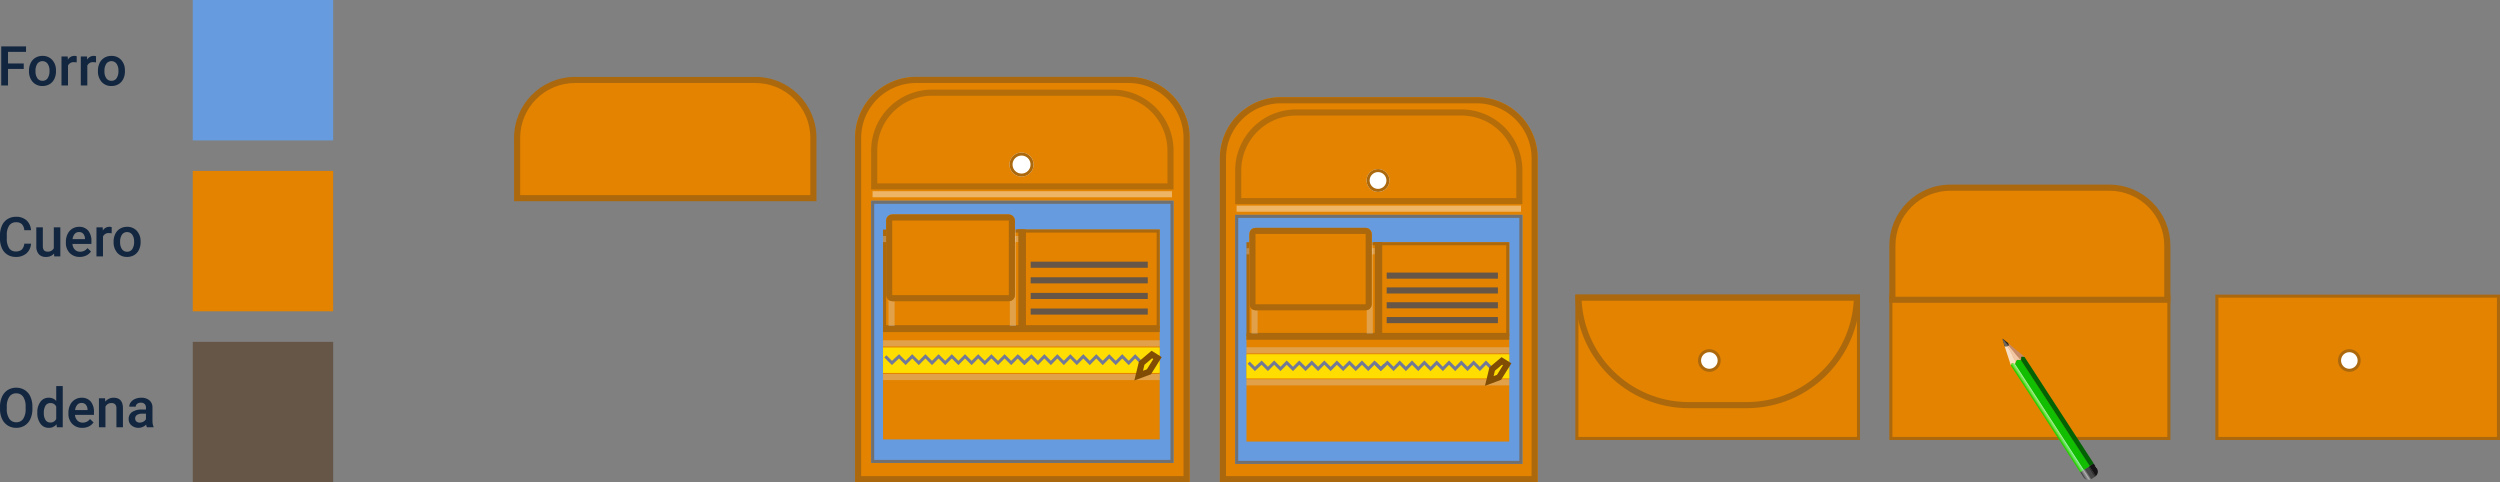 <svg xmlns="http://www.w3.org/2000/svg" xmlns:xlink="http://www.w3.org/1999/xlink" width="819.104" height="158" viewBox="0 0 819.104 158">
  <rect x="0" y="0" width="819.104" height="158" fill="#808080" stroke="none"/>
  <defs>
    <clipPath id="clip-path">
      <rect id="Rectángulo_402375" data-name="Rectángulo 402375" width="54.37" height="5.368" fill="none"/>
    </clipPath>
  </defs>
  <g id="Grupo_1107084" data-name="Grupo 1107084" transform="translate(-390.896 -17910.234)">
    <path id="Trazado_895511" data-name="Trazado 895511" d="M8.675,11.577H3.524V17H1.3V4.2h8.13V6H3.524V9.8h5.15Zm1.723.58a5.607,5.607,0,0,1,.554-2.518,4.044,4.044,0,0,1,1.556-1.723,4.383,4.383,0,0,1,2.3-.6,4.154,4.154,0,0,1,3.125,1.239,4.874,4.874,0,0,1,1.3,3.287l.009.5a5.658,5.658,0,0,1-.541,2.514,4,4,0,0,1-1.547,1.714,4.415,4.415,0,0,1-2.325.606,4.125,4.125,0,0,1-3.221-1.34A5.133,5.133,0,0,1,10.4,12.263Zm2.136.185a3.832,3.832,0,0,0,.606,2.3,1.971,1.971,0,0,0,1.688.831,1.95,1.95,0,0,0,1.683-.844,4.232,4.232,0,0,0,.6-2.47,3.782,3.782,0,0,0-.62-2.285,2.089,2.089,0,0,0-3.344-.013A4.152,4.152,0,0,0,12.533,12.342Zm13.491-2.9a5.285,5.285,0,0,0-.87-.07A1.959,1.959,0,0,0,23.177,10.5V17H21.041V7.49H23.08l.053,1.063a2.406,2.406,0,0,1,2.145-1.239,2,2,0,0,1,.756.123Zm6.328,0a5.285,5.285,0,0,0-.87-.07A1.959,1.959,0,0,0,29.5,10.5V17H27.369V7.49h2.039l.053,1.063a2.406,2.406,0,0,1,2.145-1.239,2,2,0,0,1,.756.123Zm.633,2.716a5.607,5.607,0,0,1,.554-2.518,4.044,4.044,0,0,1,1.556-1.723,4.383,4.383,0,0,1,2.3-.6,4.154,4.154,0,0,1,3.125,1.239,4.874,4.874,0,0,1,1.3,3.287l.009.5a5.658,5.658,0,0,1-.541,2.514,4,4,0,0,1-1.547,1.714,4.415,4.415,0,0,1-2.325.606,4.125,4.125,0,0,1-3.221-1.34,5.133,5.133,0,0,1-1.208-3.573Zm2.136.185a3.832,3.832,0,0,0,.606,2.3,1.971,1.971,0,0,0,1.688.831,1.95,1.95,0,0,0,1.683-.844,4.232,4.232,0,0,0,.6-2.47,3.782,3.782,0,0,0-.62-2.285,2.089,2.089,0,0,0-3.344-.013A4.152,4.152,0,0,0,35.121,12.342Z" transform="translate(390 17921.234)" fill="#12263f"/>
    <path id="Trazado_895512" data-name="Trazado 895512" d="M11.065,12.834a4.621,4.621,0,0,1-1.512,3.195,5.154,5.154,0,0,1-3.507,1.147,4.99,4.99,0,0,1-2.694-.725,4.759,4.759,0,0,1-1.8-2.061,7.438,7.438,0,0,1-.659-3.1v-1.2A7.491,7.491,0,0,1,1.538,6.9,4.835,4.835,0,0,1,3.379,4.774a5.136,5.136,0,0,1,2.773-.747,4.946,4.946,0,0,1,3.41,1.147,4.793,4.793,0,0,1,1.5,3.248H8.851a3.161,3.161,0,0,0-.8-1.991A2.658,2.658,0,0,0,6.152,5.82,2.6,2.6,0,0,0,3.924,6.88a5.3,5.3,0,0,0-.8,3.11v1.135a5.62,5.62,0,0,0,.743,3.167,2.464,2.464,0,0,0,2.175,1.091,2.875,2.875,0,0,0,1.969-.589,3.071,3.071,0,0,0,.835-1.96Zm7.541,3.234a3.312,3.312,0,0,1-2.672,1.107,2.952,2.952,0,0,1-2.342-.905,3.851,3.851,0,0,1-.8-2.619V7.49h2.136v6.135q0,1.811,1.5,1.811a2.111,2.111,0,0,0,2.1-1.116V7.49h2.136V17H18.659Zm8.429,1.107A4.419,4.419,0,0,1,23.744,15.9a4.639,4.639,0,0,1-1.261-3.406v-.264a5.706,5.706,0,0,1,.549-2.544,4.181,4.181,0,0,1,1.542-1.745,4.078,4.078,0,0,1,2.215-.624,3.733,3.733,0,0,1,3,1.239,5.24,5.24,0,0,1,1.059,3.507v.861H24.636a2.856,2.856,0,0,0,.787,1.863,2.362,2.362,0,0,0,1.736.686,2.892,2.892,0,0,0,2.391-1.187l1.151,1.1a3.845,3.845,0,0,1-1.525,1.323A4.774,4.774,0,0,1,27.035,17.176ZM26.78,9.028a1.8,1.8,0,0,0-1.419.615,3.189,3.189,0,0,0-.69,1.714H28.74V11.2a2.6,2.6,0,0,0-.571-1.622A1.785,1.785,0,0,0,26.78,9.028Zm10.705.413a5.285,5.285,0,0,0-.87-.07A1.959,1.959,0,0,0,34.638,10.5V17H32.5V7.49h2.039l.053,1.063a2.406,2.406,0,0,1,2.145-1.239,2,2,0,0,1,.756.123Zm.633,2.716a5.607,5.607,0,0,1,.554-2.518,4.044,4.044,0,0,1,1.556-1.723,4.383,4.383,0,0,1,2.3-.6,4.154,4.154,0,0,1,3.125,1.239,4.874,4.874,0,0,1,1.3,3.287l.009.5a5.658,5.658,0,0,1-.541,2.514,4,4,0,0,1-1.547,1.714,4.415,4.415,0,0,1-2.325.606,4.125,4.125,0,0,1-3.221-1.34,5.133,5.133,0,0,1-1.208-3.573Zm2.136.185a3.832,3.832,0,0,0,.606,2.3,1.971,1.971,0,0,0,1.688.831,1.95,1.95,0,0,0,1.683-.844,4.232,4.232,0,0,0,.6-2.47,3.782,3.782,0,0,0-.62-2.285,2.089,2.089,0,0,0-3.344-.013A4.152,4.152,0,0,0,40.254,12.342Z" transform="translate(390 17977.234)" fill="#12263f"/>
    <path id="Trazado_895513" data-name="Trazado 895513" d="M11.514,10.936a7.851,7.851,0,0,1-.65,3.3A4.918,4.918,0,0,1,9,16.416a5.113,5.113,0,0,1-2.782.76,5.125,5.125,0,0,1-2.773-.76,4.993,4.993,0,0,1-1.881-2.167A7.606,7.606,0,0,1,.9,11.006v-.721a7.784,7.784,0,0,1,.664-3.3A4.987,4.987,0,0,1,3.432,4.788a5.1,5.1,0,0,1,2.773-.76,5.142,5.142,0,0,1,2.773.751,4.924,4.924,0,0,1,1.868,2.162,7.767,7.767,0,0,1,.668,3.283ZM9.29,10.268a5.594,5.594,0,0,0-.8-3.261A2.631,2.631,0,0,0,6.205,5.873,2.623,2.623,0,0,0,3.951,7,5.486,5.486,0,0,0,3.12,10.2v.738A5.552,5.552,0,0,0,3.942,14.2a2.646,2.646,0,0,0,2.281,1.151,2.615,2.615,0,0,0,2.272-1.125,5.671,5.671,0,0,0,.8-3.287Zm3.832,1.907a5.654,5.654,0,0,1,1.02-3.529,3.267,3.267,0,0,1,2.733-1.332,3.1,3.1,0,0,1,2.443,1.055V3.5h2.136V17H19.521l-.105-.984a3.148,3.148,0,0,1-2.558,1.16,3.248,3.248,0,0,1-2.7-1.345A5.861,5.861,0,0,1,13.122,12.175Zm2.136.185a3.958,3.958,0,0,0,.558,2.263,1.811,1.811,0,0,0,1.586.813,2.017,2.017,0,0,0,1.916-1.169V10.206a1.986,1.986,0,0,0-1.9-1.143,1.824,1.824,0,0,0-1.6.822A4.408,4.408,0,0,0,15.258,12.359ZM27.87,17.176A4.419,4.419,0,0,1,24.579,15.9a4.639,4.639,0,0,1-1.261-3.406v-.264a5.706,5.706,0,0,1,.549-2.544,4.181,4.181,0,0,1,1.542-1.745,4.078,4.078,0,0,1,2.215-.624,3.733,3.733,0,0,1,3,1.239,5.24,5.24,0,0,1,1.059,3.507v.861H25.471a2.856,2.856,0,0,0,.787,1.863,2.362,2.362,0,0,0,1.736.686,2.892,2.892,0,0,0,2.391-1.187l1.151,1.1a3.845,3.845,0,0,1-1.525,1.323A4.774,4.774,0,0,1,27.87,17.176Zm-.255-8.147a1.8,1.8,0,0,0-1.419.615,3.189,3.189,0,0,0-.69,1.714h4.069V11.2A2.6,2.6,0,0,0,29,9.578,1.785,1.785,0,0,0,27.615,9.028ZM35.323,7.49l.062,1.1a3.419,3.419,0,0,1,2.769-1.274q2.971,0,3.023,3.4V17H39.041V10.839A1.958,1.958,0,0,0,38.65,9.5a1.645,1.645,0,0,0-1.279-.435,2.058,2.058,0,0,0-1.925,1.169V17H33.311V7.49ZM49.034,17a3.3,3.3,0,0,1-.246-.888,3.593,3.593,0,0,1-4.834.246,2.615,2.615,0,0,1-.905-2.021A2.7,2.7,0,0,1,44.178,12a5.473,5.473,0,0,1,3.23-.813h1.31v-.624A1.666,1.666,0,0,0,48.3,9.384a1.638,1.638,0,0,0-1.257-.444,1.881,1.881,0,0,0-1.2.365,1.129,1.129,0,0,0-.466.927H43.251a2.37,2.37,0,0,1,.519-1.463A3.455,3.455,0,0,1,45.18,7.7a4.955,4.955,0,0,1,1.991-.387,3.99,3.99,0,0,1,2.663.839,2.993,2.993,0,0,1,1.02,2.36V14.8a4.861,4.861,0,0,0,.36,2.048V17Zm-2.347-1.538a2.429,2.429,0,0,0,1.191-.308,2.055,2.055,0,0,0,.839-.826V12.535H47.566a3.148,3.148,0,0,0-1.784.413,1.338,1.338,0,0,0-.6,1.169,1.248,1.248,0,0,0,.409.98A1.583,1.583,0,0,0,46.688,15.462Z" transform="translate(390 18033.234)" fill="#12263f"/>
    <g id="Trazado_895514" data-name="Trazado 895514" transform="translate(907.051 18006.766)" fill="#e38300">
      <path d="M 92.763 47.124 L 0.5 47.124 L 0.5 0.5 L 92.763 0.5 L 92.763 47.124 Z" stroke="none"/>
      <path d="M 1 1 L 1 46.624 L 92.263 46.624 L 92.263 1 L 1 1 M 0 3.814697265625e-06 L 93.263 3.814697265625e-06 L 93.263 47.624 L 0 47.624 L 0 3.814697265625e-06 Z" stroke="none" fill="#ac680c"/>
    </g>
    <g id="Trazado_895515" data-name="Trazado 895515" transform="translate(1009.923 18006.766)" fill="#e38300">
      <path d="M 91.577 47.124 L 0.5 47.124 L 0.5 0.5 L 91.577 0.5 L 91.577 47.124 Z" stroke="none"/>
      <path d="M 1 1 L 1 46.624 L 91.077 46.624 L 91.077 1 L 1 1 M -7.62939453125e-06 3.814697265625e-06 L 92.077 3.814697265625e-06 L 92.077 47.624 L -7.62939453125e-06 47.624 L -7.62939453125e-06 3.814697265625e-06 Z" stroke="none" fill="#ac680c"/>
    </g>
    <g id="Trazado_895516" data-name="Trazado 895516" transform="translate(1116.737 18006.766)" fill="#e38300">
      <path d="M 92.763 47.124 L 0.5 47.124 L 0.5 0.5 L 92.763 0.5 L 92.763 47.124 Z" stroke="none"/>
      <path d="M 1 1 L 1 46.624 L 92.263 46.624 L 92.263 1 L 1 1 M 0 3.814697265625e-06 L 93.263 3.814697265625e-06 L 93.263 47.624 L 0 47.624 L 0 3.814697265625e-06 Z" stroke="none" fill="#ac680c"/>
    </g>
    <path id="Trazado_895517" data-name="Trazado 895517" d="M0,0H46V46H0Z" transform="translate(454.051 17910.234)" fill="#669bdf"/>
    <path id="Trazado_895518" data-name="Trazado 895518" d="M0,0H46V46H0Z" transform="translate(454.051 17966.234)" fill="#e38300"/>
    <path id="Trazado_895519" data-name="Trazado 895519" d="M0,0H46V46H0Z" transform="translate(454.051 18022.234)" fill="#655647"/>
    <g id="Trazado_895520" data-name="Trazado 895520" transform="translate(907.051 18006.766)" fill="#e38300">
      <path d="M 56.057 36.206 L 37.206 36.206 C 32.318 36.206 27.576 35.249 23.113 33.361 C 18.802 31.538 14.93 28.927 11.604 25.601 C 8.279 22.276 5.668 18.404 3.845 14.093 C 2.086 9.935 1.135 5.535 1.013 1 L 92.249 1 C 92.128 5.535 91.177 9.935 89.418 14.093 C 87.594 18.404 84.984 22.276 81.658 25.601 C 78.333 28.927 74.461 31.538 70.15 33.361 C 65.687 35.249 60.945 36.206 56.057 36.206 Z" stroke="none"/>
      <path d="M 2.055 2 C 2.28 6.047 3.189 9.975 4.766 13.703 C 6.539 17.895 9.078 21.66 12.312 24.894 C 15.545 28.128 19.311 30.667 23.503 32.44 C 27.842 34.275 32.452 35.206 37.206 35.206 L 56.057 35.206 C 60.811 35.206 65.421 34.275 69.76 32.44 C 73.952 30.667 77.717 28.128 80.951 24.894 C 84.185 21.66 86.724 17.895 88.497 13.703 C 90.074 9.975 90.983 6.047 91.207 2 L 2.055 2 M 7.62939453125e-06 -3.814697265625e-06 L 93.263 -3.814697265625e-06 C 93.263 20.548 76.605 37.206 56.057 37.206 L 37.206 37.206 C 16.658 37.206 7.62939453125e-06 20.548 7.62939453125e-06 -3.814697265625e-06 Z" stroke="none" fill="#ac680c"/>
    </g>
    <g id="Trazado_895521" data-name="Trazado 895521" transform="translate(947.233 18024.625)" fill="#fff">
      <path d="M 3.721 6.941 C 1.945 6.941 0.5 5.496 0.5 3.721 C 0.5 1.945 1.945 0.5 3.721 0.5 C 5.496 0.5 6.941 1.945 6.941 3.721 C 6.941 5.496 5.496 6.941 3.721 6.941 Z" stroke="none"/>
      <path d="M 3.721 1 C 2.22 1 1 2.22 1 3.721 C 1 5.221 2.22 6.441 3.721 6.441 C 5.221 6.441 6.441 5.221 6.441 3.721 C 6.441 2.22 5.221 1 3.721 1 M 3.721 -1.430511474609375e-06 C 5.775 -1.430511474609375e-06 7.441 1.666 7.441 3.721 C 7.441 5.775 5.775 7.441 3.721 7.441 C 1.666 7.441 -1.430511474609375e-06 5.775 -1.430511474609375e-06 3.721 C -1.430511474609375e-06 1.666 1.666 -1.430511474609375e-06 3.721 -1.430511474609375e-06 Z" stroke="none" fill="#ac680c"/>
    </g>
    <g id="Trazado_895522" data-name="Trazado 895522" transform="translate(1156.92 18024.625)" fill="#fff">
      <path d="M 3.721 6.941 C 1.945 6.941 0.5 5.496 0.5 3.721 C 0.5 1.945 1.945 0.5 3.721 0.5 C 5.496 0.5 6.941 1.945 6.941 3.721 C 6.941 5.496 5.496 6.941 3.721 6.941 Z" stroke="none"/>
      <path d="M 3.721 1 C 2.22 1 1 2.22 1 3.721 C 1 5.221 2.22 6.441 3.721 6.441 C 5.221 6.441 6.441 5.221 6.441 3.721 C 6.441 2.22 5.221 1 3.721 1 M 3.721 -1.430511474609375e-06 C 5.775 -1.430511474609375e-06 7.441 1.666 7.441 3.721 C 7.441 5.775 5.775 7.441 3.721 7.441 C 1.666 7.441 -1.430511474609375e-06 5.775 -1.430511474609375e-06 3.721 C -1.430511474609375e-06 1.666 1.666 -1.430511474609375e-06 3.721 -1.430511474609375e-06 Z" stroke="none" fill="#ac680c"/>
    </g>
    <g id="Grupo_1106822" data-name="Grupo 1106822" transform="translate(671.051 17935.43)">
      <g id="Grupo_1106819" data-name="Grupo 1106819" transform="translate(0)">
        <g id="Rectángulo_402364" data-name="Rectángulo 402364" fill="#e38300" stroke="#ac680c" stroke-width="2">
          <path d="M20,0H89.617a20,20,0,0,1,20,20V132.8a0,0,0,0,1,0,0H0a0,0,0,0,1,0,0V20A20,20,0,0,1,20,0Z" stroke="none"/>
          <path d="M20,1H89.617a19,19,0,0,1,19,19V131.8a0,0,0,0,1,0,0H1a0,0,0,0,1,0,0V20A19,19,0,0,1,20,1Z" fill="none"/>
        </g>
        <g id="Rectángulo_402362" data-name="Rectángulo 402362" transform="translate(5.27 40.579)" fill="#669bdf" stroke="#707070" stroke-width="1">
          <rect width="99.077" height="85.901" stroke="none"/>
          <rect x="0.5" y="0.5" width="98.077" height="84.901" fill="none"/>
        </g>
        <g id="Grupo_1106818" data-name="Grupo 1106818" transform="translate(9.167 50.004)">
          <g id="Grupo_1106789" data-name="Grupo 1106789" transform="translate(0 0.011)">
            <g id="Rectángulo_402332" data-name="Rectángulo 402332" transform="translate(43.824 0.001)" fill="#e38300" stroke="#ac680c" stroke-width="1">
              <rect width="46.822" height="32.325" stroke="none"/>
              <rect x="0.5" y="0.5" width="45.822" height="31.325" fill="none"/>
            </g>
            <g id="Trazado_892287" data-name="Trazado 892287" transform="translate(0 0.001)" fill="#e38300">
              <path d="M 46.322 31.825 L 0.5 31.825 L 0.5 0.5 L 46.322 0.5 L 46.322 31.825 Z" stroke="none"/>
              <path d="M 1 1 L 1 31.325 L 45.822 31.325 L 45.822 1 L 1 1 M 3.814697265625e-06 0 L 46.822 0 L 46.822 32.325 L 3.814697265625e-06 32.325 L 3.814697265625e-06 0 Z" stroke="none" fill="#ac680c"/>
            </g>
            <rect id="Rectángulo_402333" data-name="Rectángulo 402333" width="90.646" height="36.433" transform="translate(0 32.327)" fill="#e38300"/>
            <path id="Trazado_892226" data-name="Trazado 892226" d="M-7563.142,2562.069h38.357" transform="translate(7611.513 -2550.544)" fill="none" stroke="#655647" stroke-width="2"/>
            <path id="Trazado_892256" data-name="Trazado 892256" d="M-7563.142,2562.069h38.357" transform="translate(7611.513 -2545.431)" fill="none" stroke="#655647" stroke-width="2"/>
            <path id="Trazado_892257" data-name="Trazado 892257" d="M-7563.142,2562.069h38.357" transform="translate(7611.513 -2540.315)" fill="none" stroke="#655647" stroke-width="2"/>
            <path id="Trazado_892258" data-name="Trazado 892258" d="M-7563.142,2562.069h38.357" transform="translate(7611.513 -2535.201)" fill="none" stroke="#655647" stroke-width="2"/>
            <path id="Trazado_892249" data-name="Trazado 892249" d="M-7286,3726.7h90.646" transform="translate(7286 -3689.424)" fill="none" stroke="#ddebfd" stroke-width="2" opacity="0.293"/>
            <path id="Trazado_892262" data-name="Trazado 892262" d="M-7286,3726.7h45.323" transform="translate(7286 -3723.588)" fill="none" stroke="#ddebfd" stroke-width="2" opacity="0.293"/>
            <path id="Trazado_892263" data-name="Trazado 892263" d="M0,0H32.325" transform="translate(2.784 32.325) rotate(-90)" fill="none" stroke="#ddebfd" stroke-width="2" opacity="0.293"/>
            <path id="Trazado_892264" data-name="Trazado 892264" d="M0,0H32.325" transform="translate(42.539 32.325) rotate(-90)" fill="none" stroke="#ddebfd" stroke-width="2" opacity="0.293"/>
            <path id="Trazado_892259" data-name="Trazado 892259" d="M-7286,3726.7h90.646" transform="translate(7286 -3694.105)" fill="#e38300" stroke="#ac680c" stroke-width="2"/>
            <path id="Trazado_892250" data-name="Trazado 892250" d="M-7286,3726.7h90.646" transform="translate(7286 -3678.369)" fill="none" stroke="#ddebfd" stroke-width="2" opacity="0.293"/>
            <rect id="Rectángulo_402325" data-name="Rectángulo 402325" width="90.646" height="8.337" transform="translate(0 38.642)" fill="#fd0"/>
            <g id="Grupo_1106737" data-name="Grupo 1106737" transform="translate(0.753 41.542)">
              <path id="Trazado_891997" data-name="Trazado 891997" d="M-7367.558-8508.527l2.161,2.163,2.318-2.163,2.163,2.163,2.161-2.163,2.163,2.163,2.162-2.163,2.163,2.163,2.163-2.163,2.162,2.163,2.163-2.163,2.163,2.163,2.163-2.163,2.161,2.163,2.163-2.163,2.163,2.163,2.162-2.163,2.163,2.163,2.161-2.163,2.163,2.163,2.164-2.163,2.161,2.163,1.32-1.319" transform="translate(7367.558 8508.527)" fill="none" stroke="#727997" stroke-width="1"/>
              <path id="Trazado_891998" data-name="Trazado 891998" d="M-7367.558-8508.527l2.124,2.163,2.28-2.163,2.126,2.163,2.126-2.163,2.126,2.163,2.125-2.163,2.126,2.163,2.126-2.163,2.126,2.163,2.126-2.163,2.125,2.163,2.127-2.163,2.125,2.163,2.126-2.163,2.126,2.163,2.125-2.163,2.126,2.163,2.125-2.163,2.125,2.163,2.127-2.163,2.125,2.163,1.3-1.319" transform="translate(7411.006 8508.527)" fill="none" stroke="#727997" stroke-width="1"/>
            </g>
            <path id="Trazado_892248" data-name="Trazado 892248" d="M8.155,1.331V3.524H2.841L0,1.331,4.023,0,6.148.685Z" transform="matrix(0.53, -0.848, 0.848, 0.53, 82.62, 47.153)" fill="#fd0" stroke="#814d05" stroke-width="2"/>
          </g>
          <path id="Trazado_892271" data-name="Trazado 892271" d="M0,0H33.18" transform="translate(45.322 33.18) rotate(-90)" fill="#e38300" stroke="#ac680c" stroke-width="2"/>
        </g>
        <g id="Rectángulo_402361" data-name="Rectángulo 402361" transform="translate(10.177 45.055)" fill="#e38300" stroke="#ac680c" stroke-width="2">
          <rect width="42.205" height="28.458" rx="2" stroke="none"/>
          <rect x="1" y="1" width="40.205" height="26.458" rx="1" fill="none"/>
        </g>
        <g id="Elipse_11553" data-name="Elipse 11553" transform="translate(50.592 24.769)" fill="#fff" stroke="#ac680c" stroke-width="1">
          <circle cx="3.953" cy="3.953" r="3.953" stroke="none"/>
          <circle cx="3.953" cy="3.953" r="3.453" fill="none"/>
        </g>
        <g id="Rectángulo_402363" data-name="Rectángulo 402363" transform="translate(5.27 4.162)" fill="none" stroke="#ac680c" stroke-width="2" opacity="0.826">
          <path d="M20,0H79.077a20,20,0,0,1,20,20V32.728a0,0,0,0,1,0,0H0a0,0,0,0,1,0,0V20A20,20,0,0,1,20,0Z" stroke="none"/>
          <path d="M20,1H79.077a19,19,0,0,1,19,19V31.728a0,0,0,0,1,0,0H1a0,0,0,0,1,0,0V20A19,19,0,0,1,20,1Z" fill="none"/>
        </g>
      </g>
      <path id="Trazado_892288" data-name="Trazado 892288" d="M-7561.121,6599.957h98.1" transform="translate(7566.854 -6561.508)" fill="none" stroke="#fff" stroke-width="2" opacity="0.401"/>
    </g>
    <g id="Grupo_1106821" data-name="Grupo 1106821" transform="translate(790.585 17942.086)">
      <g id="Grupo_1106820" data-name="Grupo 1106820" transform="translate(0)">
        <g id="Rectángulo_402364-2" data-name="Rectángulo 402364" fill="#e38300" stroke="#ac680c" stroke-width="2">
          <path d="M20,0H84.122a20,20,0,0,1,20,20V126.147a0,0,0,0,1,0,0H0a0,0,0,0,1,0,0V20A20,20,0,0,1,20,0Z" stroke="none"/>
          <path d="M20,1H84.122a19,19,0,0,1,19,19V125.147a0,0,0,0,1,0,0H1a0,0,0,0,1,0,0V20A19,19,0,0,1,20,1Z" fill="none"/>
        </g>
        <g id="Rectángulo_402362-2" data-name="Rectángulo 402362" transform="translate(5.006 38.545)" fill="#669bdf" stroke="#707070" stroke-width="1">
          <rect width="94.11" height="81.595" stroke="none"/>
          <rect x="0.5" y="0.5" width="93.11" height="80.595" fill="none"/>
        </g>
        <g id="Grupo_1106818-2" data-name="Grupo 1106818" transform="translate(8.707 47.497)">
          <g id="Grupo_1106789-2" data-name="Grupo 1106789" transform="translate(0 0.011)">
            <g id="Rectángulo_402332-2" data-name="Rectángulo 402332" transform="translate(41.627 0.001)" fill="#e38300" stroke="#ac680c" stroke-width="1">
              <rect width="44.475" height="30.704" stroke="none"/>
              <rect x="0.5" y="0.5" width="43.475" height="29.704" fill="none"/>
            </g>
            <g id="Trazado_892287-2" data-name="Trazado 892287" transform="translate(0 0.001)" fill="#e38300">
              <path d="M 43.975 30.204 L 0.5 30.204 L 0.5 0.5 L 43.975 0.5 L 43.975 30.204 Z" stroke="none"/>
              <path d="M 1 1 L 1 29.704 L 43.475 29.704 L 43.475 1 L 1 1 M 0 -3.814697265625e-06 L 44.475 -3.814697265625e-06 L 44.475 30.704 L 0 30.704 L 0 -3.814697265625e-06 Z" stroke="none" fill="#ac680c"/>
            </g>
            <rect id="Rectángulo_402333-2" data-name="Rectángulo 402333" width="86.102" height="34.607" transform="translate(0 30.706)" fill="#e38300"/>
            <path id="Trazado_892226-2" data-name="Trazado 892226" d="M-7563.142,2562.069h36.435" transform="translate(7609.088 -2551.122)" fill="none" stroke="#655647" stroke-width="2"/>
            <path id="Trazado_892256-2" data-name="Trazado 892256" d="M-7563.142,2562.069h36.435" transform="translate(7609.088 -2546.265)" fill="none" stroke="#655647" stroke-width="2"/>
            <path id="Trazado_892257-2" data-name="Trazado 892257" d="M-7563.142,2562.069h36.435" transform="translate(7609.088 -2541.406)" fill="none" stroke="#655647" stroke-width="2"/>
            <path id="Trazado_892258-2" data-name="Trazado 892258" d="M-7563.142,2562.069h36.435" transform="translate(7609.088 -2536.548)" fill="none" stroke="#655647" stroke-width="2"/>
            <path id="Trazado_892249-2" data-name="Trazado 892249" d="M-7286,3726.7h86.1" transform="translate(7286 -3691.292)" fill="none" stroke="#ddebfd" stroke-width="2" opacity="0.293"/>
            <path id="Trazado_892262-2" data-name="Trazado 892262" d="M-7286,3726.7h43.051" transform="translate(7286 -3723.744)" fill="none" stroke="#ddebfd" stroke-width="2" opacity="0.293"/>
            <path id="Trazado_892263-2" data-name="Trazado 892263" d="M0,0H30.7" transform="translate(2.645 30.704) rotate(-90)" fill="none" stroke="#ddebfd" stroke-width="2" opacity="0.293"/>
            <path id="Trazado_892264-2" data-name="Trazado 892264" d="M0,0H30.7" transform="translate(40.407 30.704) rotate(-90)" fill="none" stroke="#ddebfd" stroke-width="2" opacity="0.293"/>
            <path id="Trazado_892259-2" data-name="Trazado 892259" d="M-7286,3726.7h86.1" transform="translate(7286 -3695.739)" fill="#e38300" stroke="#ac680c" stroke-width="2"/>
            <path id="Trazado_892250-2" data-name="Trazado 892250" d="M-7286,3726.7h86.1" transform="translate(7286 -3680.791)" fill="none" stroke="#ddebfd" stroke-width="2" opacity="0.293"/>
            <rect id="Rectángulo_402325-2" data-name="Rectángulo 402325" width="86.102" height="7.919" transform="translate(0 36.705)" fill="#fd0"/>
            <g id="Grupo_1106737-2" data-name="Grupo 1106737" transform="translate(0.715 39.46)">
              <path id="Trazado_891997-2" data-name="Trazado 891997" d="M-7367.558-8508.527l2.053,2.055,2.2-2.055,2.055,2.055,2.053-2.055,2.055,2.055,2.054-2.055,2.055,2.055,2.055-2.055,2.053,2.055,2.055-2.055,2.054,2.055,2.055-2.055,2.053,2.055,2.055-2.055,2.055,2.055,2.054-2.055,2.055,2.055,2.052-2.055,2.055,2.055,2.056-2.055,2.053,2.055,1.254-1.253" transform="translate(7367.558 8508.527)" fill="none" stroke="#727997" stroke-width="1"/>
              <path id="Trazado_891998-2" data-name="Trazado 891998" d="M-7367.558-8508.527l2.018,2.055,2.166-2.055,2.02,2.055,2.02-2.055,2.02,2.055,2.019-2.055,2.021,2.055,2.02-2.055,2.02,2.055,2.02-2.055,2.019,2.055,2.02-2.055,2.02,2.055,2.02-2.055,2.02,2.055,2.019-2.055,2.021,2.055,2.019-2.055,2.019,2.055,2.021-2.055,2.019,2.055,1.233-1.253" transform="translate(7408.828 8508.527)" fill="none" stroke="#727997" stroke-width="1"/>
            </g>
            <path id="Trazado_892248-2" data-name="Trazado 892248" d="M7.746,1.264V3.347H2.7L0,1.265,3.822,0,5.84.651Z" transform="matrix(0.53, -0.848, 0.848, 0.53, 78.479, 44.79)" fill="#fd0" stroke="#814d05" stroke-width="2"/>
          </g>
          <path id="Trazado_892271-2" data-name="Trazado 892271" d="M0,0H31.517" transform="translate(43.05 31.517) rotate(-90)" fill="#e38300" stroke="#ac680c" stroke-width="2"/>
        </g>
        <g id="Rectángulo_402361-2" data-name="Rectángulo 402361" transform="translate(9.667 42.796)" fill="#e38300" stroke="#ac680c" stroke-width="2">
          <rect width="40.089" height="27.032" rx="2" stroke="none"/>
          <rect x="1" y="1" width="38.089" height="25.032" rx="1" fill="none"/>
        </g>
        <g id="Elipse_11553-2" data-name="Elipse 11553" transform="translate(48.056 23.528)" fill="#fff" stroke="#ac680c" stroke-width="1">
          <circle cx="3.754" cy="3.754" r="3.754" stroke="none"/>
          <circle cx="3.754" cy="3.754" r="3.254" fill="none"/>
        </g>
        <g id="Rectángulo_402363-2" data-name="Rectángulo 402363" transform="translate(5.006 4.004)" fill="none" stroke="#ac680c" stroke-width="2" opacity="0.826">
          <path d="M20,0H74.11a20,20,0,0,1,20,20V31.037a0,0,0,0,1,0,0H0a0,0,0,0,1,0,0V20A20,20,0,0,1,20,0Z" stroke="none"/>
          <path d="M20,1H74.11a19,19,0,0,1,19,19V30.037a0,0,0,0,1,0,0H1a0,0,0,0,1,0,0V20A19,19,0,0,1,20,1Z" fill="none"/>
        </g>
      </g>
      <path id="Trazado_892289" data-name="Trazado 892289" d="M-7561.121,6599.957h93.182" transform="translate(7566.591 -6563.436)" fill="none" stroke="#fff" stroke-width="2" opacity="0.401"/>
    </g>
    <g id="Trazado_895523" data-name="Trazado 895523" transform="translate(559.321 17935.43)" fill="#e38300">
      <path d="M 98.077 39.728 L 1 39.728 L 1 20 C 1 17.435 1.502 14.946 2.493 12.605 C 3.45 10.342 4.82 8.31 6.565 6.565 C 8.31 4.82 10.342 3.45 12.605 2.493 C 14.946 1.502 17.435 1 20 1 L 79.077 1 C 81.642 1 84.13 1.502 86.472 2.493 C 88.734 3.45 90.766 4.82 92.512 6.565 C 94.257 8.31 95.627 10.342 96.584 12.605 C 97.574 14.946 98.077 17.435 98.077 20 L 98.077 39.728 Z" stroke="none"/>
      <path d="M 20 2 C 15.192 2 10.672 3.872 7.272 7.272 C 3.872 10.672 2 15.192 2 20 L 2 38.728 L 97.077 38.728 L 97.077 20 C 97.077 15.192 95.204 10.672 91.804 7.272 C 88.405 3.872 83.884 2 79.077 2 L 20 2 M 20 3.814697265625e-06 L 79.077 3.814697265625e-06 C 90.122 3.814697265625e-06 99.077 8.954 99.077 20 L 99.077 40.728 L 0 40.728 L 0 20 C 0 8.954 8.954 3.814697265625e-06 20 3.814697265625e-06 Z" stroke="none" fill="#ac680c"/>
    </g>
    <g id="Trazado_895524" data-name="Trazado 895524" transform="translate(1009.923 17970.727)" fill="#e38300">
      <path d="M 91.077 37.728 L 1 37.728 L 1 20 C 1 17.435 1.502 14.946 2.493 12.605 C 3.45 10.342 4.82 8.31 6.565 6.565 C 8.31 4.82 10.342 3.45 12.605 2.493 C 14.946 1.502 17.435 1 20 1 L 72.077 1 C 74.642 1 77.13 1.502 79.472 2.493 C 81.734 3.45 83.766 4.82 85.512 6.565 C 87.257 8.31 88.627 10.342 89.584 12.605 C 90.574 14.946 91.077 17.435 91.077 20 L 91.077 37.728 Z" stroke="none"/>
      <path d="M 20 2 C 15.192 2 10.672 3.872 7.272 7.272 C 3.872 10.672 2 15.192 2 20 L 2 36.728 L 90.077 36.728 L 90.077 20 C 90.077 15.192 88.204 10.672 84.804 7.272 C 81.405 3.872 76.884 2 72.077 2 L 20 2 M 20 -3.814697265625e-06 L 72.077 -3.814697265625e-06 C 83.122 -3.814697265625e-06 92.077 8.954 92.077 20 L 92.077 38.728 L 7.62939453125e-06 38.728 L 7.62939453125e-06 20 C 7.62939453125e-06 8.954 8.954 -3.814697265625e-06 20 -3.814697265625e-06 Z" stroke="none" fill="#ac680c"/>
    </g>
    <g id="Grupo_1106834" data-name="Grupo 1106834" transform="matrix(-0.545, -0.839, 0.839, -0.545, 1074.561, 18068.234)">
      <g id="Grupo_1106833" data-name="Grupo 1106833" clip-path="url(#clip-path)">
        <path id="Trazado_892290" data-name="Trazado 892290" d="M555.714.019c.175,0,.351-.012.526-.012q20.375,0,40.75,0c.131,0,.271-.044.394.043a.626.626,0,0,1,.176.181c.041.062.05.12-.022.167a.526.526,0,0,1-.257.044c-1.027.011-2.053.045-3.08.044Q577.27.484,560.34.479c-.972,0-1.944.021-2.916.013-.507,0-1.012-.06-1.519-.049a.379.379,0,0,1-.139-.023c-.067-.025-.089-.085-.112-.144a.217.217,0,0,1,.06-.257" transform="translate(-551.791 -0.001)" fill="#26d002"/>
        <path id="Trazado_892291" data-name="Trazado 892291" d="M6537.1,8.028a.85.85,0,0,1-.213-.282c.465.079.911.228,1.366.346.962.249,1.921.511,2.881.767l1.947.516a.182.182,0,0,1,.131.086c.011.069-.039.109-.074.155a1.806,1.806,0,0,0-.285.5c-.035.086-.066.177-.176.2a1.415,1.415,0,0,1-.583-.035c-.041-.013-.1-.024-.088-.086.01-.046.062-.046.1-.048.114-.005.229,0,.342,0-.715,0-1.429.09-2.145.063a1.183,1.183,0,0,1-.243-.015c-.052-.013-.114-.026-.1-.1s.062-.069.109-.068c.313.008.626-.029.868-.024-.5.006-1.069.05-1.64.042a1.333,1.333,0,0,1-.242-.012c-.062-.012-.124-.033-.124-.11s.059-.1.125-.1c-.6.032-1.192.013-1.788.015-.115,0-.231,0-.281-.144-.018-.05-.091-.054-.133-.088a.737.737,0,0,1-.3-.382c-.034-.178.1-.256.208-.35.079-.067.178-.1.256-.171.042-.033.088-.06.132-.091s.122-.065.123-.147a.761.761,0,0,0-.092-.271c-.026-.054-.086-.092-.082-.161" transform="translate(-6491.292 -7.692)" fill="#f8ddc0"/>
        <path id="Trazado_892292" data-name="Trazado 892292" d="M6539.111,419.083a6.35,6.35,0,0,0-.808.244c-.061.1-.176.084-.264.127s-.171.04-.254.071-.147.046-.219.073c-.1.037-.206.055-.307.089-.057.016-.112.038-.168.057-.146.075-.314.078-.464.142a5.381,5.381,0,0,1-.9.222c-.1-.1,0-.158.051-.214a2.884,2.884,0,0,0,.325-.411.2.2,0,0,0-.058-.313c-.137-.1-.271-.2-.407-.3-.1-.074-.217-.142-.231-.288.026-.086.058-.168.164-.181,1.04-.056,2.059-.3,3.092-.369.882-.061,1.749-.227,2.628-.286a.526.526,0,0,1,.239.008.392.392,0,0,1,.061.027,1.658,1.658,0,0,0,.586.242c.075.02.162.013.215.088l-2.877.844c-.134.039-.267.085-.4.128" transform="translate(-6490.154 -414.844)" fill="#c58965"/>
        <path id="Trazado_892293" data-name="Trazado 892293" d="M11.758,495.044a2.023,2.023,0,0,1-.872-.3,2.037,2.037,0,0,1-.772-1.109,1.041,1.041,0,0,1-.019-.137c-.041-.13.063-.13.136-.14a2.259,2.259,0,0,1,.383-.022c.989.036,1.979-.017,2.967.03.157.007.214-.119.327-.163.088.1.061.219.063.334-.007.485.032.972-.021,1.457a.151.151,0,0,1-.045.061,1.74,1.74,0,0,1-.522.038c-.124,0-.249,0-.374,0-.253,0-.507,0-.76,0-.163-.024-.336.048-.491-.053" transform="translate(-10.017 -489.792)" fill="#151315"/>
        <path id="Trazado_892294" data-name="Trazado 892294" d="M.034,251.92a7.658,7.658,0,0,1,.014-1.589.48.48,0,0,1,.309-.068q1.645,0,3.29,0a.4.4,0,0,1,.252.052.25.25,0,0,1,.055.169,9.622,9.622,0,0,1-.014,1.048c-.035.2-.177.238-.356.24-.875.009-1.749-.067-2.624-.045-.236.006-.47.037-.7.04-.118,0-.153.094-.221.153" transform="translate(0 -248.529)" fill="#484747"/>
        <path id="Trazado_892295" data-name="Trazado 892295" d="M4.505,436.207c-.017-.18.038-.258.24-.219a2.491,2.491,0,0,0,.52-.039c.95-.022,1.9.05,2.849.049.137,0,.211-.038.244-.165a.312.312,0,0,1,0,.405c-.035.212-.156.263-.356.212a1.249,1.249,0,0,0-.3-.011H5.368c-.214,0-.428,0-.641,0-.071,0-.156-.023-.177.084a.63.63,0,0,1-.045-.318" transform="translate(-4.471 -432.816)" fill="#2f2e2f"/>
        <path id="Trazado_892296" data-name="Trazado 892296" d="M18.633,140.378a.96.96,0,0,1,.155-.369,1.973,1.973,0,0,1,.736-.095c.884-.021,1.767.021,2.651.036a.283.283,0,0,1,.239.085.373.373,0,0,1,0,.332.155.155,0,0,1-.063.047.77.77,0,0,1-.26.025q-1.576,0-3.153,0a.419.419,0,0,1-.309-.062" transform="translate(-18.504 -138.94)" fill="#afafb0"/>
        <path id="Trazado_892297" data-name="Trazado 892297" d="M115.231,1.761a.424.424,0,0,0-.017.25c0,.106.084.214-.007.318a1.406,1.406,0,0,0-.6-.064c-.661.02-1.32-.042-1.98-.042-.121,0-.242,0-.364.012-.066.006-.153.042-.183-.065a1.618,1.618,0,0,1,1.029-.407c.705-.021,1.412,0,2.117,0" transform="translate(-111.309 -1.742)" fill="#4e4e4e"/>
        <path id="Trazado_892298" data-name="Trazado 892298" d="M65.013,59.991c.112.082.219-.015.33-.014.867,0,1.733.073,2.6.042a.171.171,0,0,1,.178.124.142.142,0,0,1,.058.121.325.325,0,0,1-.01.108c-.014.036-.029.071-.077.069a2.385,2.385,0,0,0-.422-.03c-.942,0-1.884-.006-2.827,0-.059,0-.141.035-.16-.067a1.063,1.063,0,0,1,.328-.358" transform="translate(-64.237 -59.561)" fill="#777779"/>
        <path id="Trazado_892299" data-name="Trazado 892299" d="M41.149,113.231l1.363,0h1.842c.087,0,.178-.016.23.081a.078.078,0,0,1,.042.043.238.238,0,0,1,.014.092.129.129,0,0,1-.05.109.4.4,0,0,0-.113-.038c-.452-.007-.9.006-1.355-.021-.279-.017-.558,0-.837-.022-.435-.033-.867.052-1.3.04a.643.643,0,0,1,.164-.282" transform="translate(-40.701 -112.444)" fill="#939395"/>
        <path id="Trazado_892300" data-name="Trazado 892300" d="M7415.71,253.46l-.038-.006a.233.233,0,0,1,.022-.3.4.4,0,0,1,.286-.081,17.516,17.516,0,0,0,2.052-.187,7.387,7.387,0,0,1-1.16-.3c-.178-.036-.354-.083-.533-.111-.081-.013-.2.013-.221-.122l.086-.107a.325.325,0,0,1,.254.014c.684.2,1.361.424,2.053.594.14.034.2.1.082.229-.1-.037-.184.024-.271.048a8.891,8.891,0,0,1-1.458.172c-.387.042-.764.151-1.156.155" transform="translate(-7364.287 -250.48)" fill="#4f4f4e"/>
        <path id="Trazado_892301" data-name="Trazado 892301" d="M10.3,221.238H6.777l-.319,0c-.017-.074.028-.136.039-.2a.349.349,0,0,1,.267-.066q1.547,0,3.094,0a1.557,1.557,0,0,1,.44.052.144.144,0,0,1,0,.215" transform="translate(-6.41 -219.438)" fill="#6c6b6b"/>
        <path id="Trazado_892302" data-name="Trazado 892302" d="M7427.375,371.811c.052-.106.158-.074.239-.083.5-.052.987-.172,1.49-.18a7.025,7.025,0,0,0,1.064-.145.089.089,0,0,1,.09.032l-2.072.662a1.609,1.609,0,0,1-.812-.287" transform="translate(-7375.952 -368.831)" fill="#202120"/>
        <path id="Trazado_892303" data-name="Trazado 892303" d="M16.4,207.784c-.124.093-.248,0-.372,0-1.142.007-2.284,0-3.427,0l.042-.16,3.77.005a.1.1,0,0,1-.013.154" transform="translate(-12.515 -206.188)" fill="#868685"/>
        <path id="Trazado_892304" data-name="Trazado 892304" d="M608.355,48.524a.214.214,0,0,1,.11.126c.052.137,0,.193-.14.223a2.124,2.124,0,0,1-.483,0q-2.727,0-5.454,0H568.3c-.546,0-1.092-.048-1.638-.024-.183.008-.218-.054-.18-.28.87,0,1.74.066,2.611.039.427-.013.854-.032,1.28-.037.181,0,.362.035.543.035q17.094,0,34.187,0c.519,0,1.04.021,1.558-.006s1.011-.03,1.516-.036a.81.81,0,0,0,.175-.041" transform="translate(-562.549 -48.188)" fill="#44e523"/>
        <path id="Trazado_892305" data-name="Trazado 892305" d="M561.2,38.9c-.018.175.012.254.232.215a3.568,3.568,0,0,1,.663.008c.26,0,.52.02.78.02q19.752,0,39.5,0a4.828,4.828,0,0,0,.661.009c.122-.017.147-.066.141-.167a.447.447,0,0,1,.116.322.219.219,0,0,1-.07.041c-13.841-.053-27.682-.008-41.524-.023-.108,0-.216,0-.324,0a.246.246,0,0,1-.213-.1l-.015-.122q.01-.157.02-.313c.037.03.025.073.031.112" transform="translate(-557.268 -38.516)" fill="#5bea46"/>
        <path id="Trazado_892306" data-name="Trazado 892306" d="M561.133,197.493l.013-.154.006-.005a.262.262,0,0,1,.2-.069c.088,0,.176,0,.263,0h40.423c.1,0,.2,0,.3,0s.174.031.2.138a.965.965,0,0,0,.246.331c.122.15.255.291.369.449a.523.523,0,0,1,.042.625,2.356,2.356,0,0,1-.566.673l-.131.163a.354.354,0,0,1-.339.084,3.7,3.7,0,0,0-.486-.022q-18.944,0-37.887,0c-.817,0-1.635-.019-2.452,0-.075,0-.152.009-.194-.074l-.014-.323q0-.2,0-.405v-1.421" transform="translate(-557.247 -195.896)" fill="#11be00"/>
        <path id="Trazado_892307" data-name="Trazado 892307" d="M603.17,142.142c-.052-.1-.143-.079-.229-.079H562.021c-.081,0-.162,0-.243.005q-.008-.164-.016-.328l.009-.119a.036.036,0,0,1,.054,0,.346.346,0,0,1,.045.083.144.144,0,0,0,.053.042,9.562,9.562,0,0,0,1.234-.016c.423-.039.85-.008,1.275-.009q7.026-.006,14.053,0,9.308,0,18.616,0,2.484,0,4.968,0a6.079,6.079,0,0,1,1.089.036c.078.014.164,0,.23.062-.067.109-.248.139-.216.316" transform="translate(-557.873 -140.632)" fill="#92fb9a"/>
        <path id="Trazado_892308" data-name="Trazado 892308" d="M6555.7,267.632c.135-.174.265-.352.406-.521a.547.547,0,0,0,.04-.8c-.1-.142-.194-.287-.291-.431a.453.453,0,0,0,.3.089c.023.1-.086.048-.1.136h2.29c-.1.137-.2.084-.287.1-.035.007-.068.017-.069.058s.032.057.067.058c.054,0,.108,0,.162,0,.633,0,1.267,0,1.9.032l-1.1.067c.9.125,1.8-.038,2.692.044v.053h-.648a1.523,1.523,0,0,0,.688.09.09.09,0,0,1,0,.122.663.663,0,0,0-.047.282.773.773,0,0,0-.475.012c-.691.092-1.384.195-2.077.257-.358.032-.719.06-1.078.1-.533.063-1.064.142-1.6.218a7.337,7.337,0,0,1-.773.026" transform="translate(-6510.308 -264.044)" fill="#f1c6a4"/>
        <path id="Trazado_892309" data-name="Trazado 892309" d="M602.965,109.383H603c0,.1-.089.125-.158.164a.445.445,0,0,1-.257.029,2.292,2.292,0,0,0-.4-.012H562.147c-.343,0-.686-.021-1.029,0a.333.333,0,0,1-.251-.056l-.013-.041.013-.081a.144.144,0,0,1,.1-.022c.831.006,1.662-.007,2.493,0,2.032.029,4.064.015,6.1.017.452,0,.9,0,1.355,0,1.108.005,2.215-.028,3.323-.022,1.553.008,3.106,0,4.659,0,.452,0,.9.036,1.357.02.526-.019,1.052,0,1.578,0,1.128-.014,2.256-.029,3.384-.011.674.01,1.348-.009,2.023,0,.462.008.928,0,1.391,0,.991-.005,1.984-.041,2.975.011.176.009.35-.024.526-.021,1.79.031,3.58.023,5.37.018.546,0,1.093,0,1.639,0,.952.007,1.9-.04,2.857-.019a3.405,3.405,0,0,1,.842.049.166.166,0,0,0,.134-.032" transform="translate(-556.971 -108.598)" fill="#66ed59"/>
        <path id="Trazado_892310" data-name="Trazado 892310" d="M610.03,139.641a.694.694,0,0,1-.3,0c-.38-.014-.76-.039-1.14-.039q-18.782,0-37.565,0c-.793,0-1.587.026-2.38.037-.07,0-.172.046-.2-.079a.253.253,0,0,1,.187-.056c.522,0,1.042-.067,1.565-.042h1.161q.312,0,.625,0h5.3q1.776,0,3.553,0h2.406a4.274,4.274,0,0,0,.559-.013.263.263,0,0,1,.07,0,4.714,4.714,0,0,0,.827,0,.267.267,0,0,1,.071,0,3.708,3.708,0,0,0,.885-.015,2.331,2.331,0,0,1,.529,0,.745.745,0,0,0,.261.024h4.859a.7.7,0,0,0,.241-.022.459.459,0,0,1,.2,0,.919.919,0,0,0,.3.022h3.284c.248,0,.5,0,.744,0q1.249,0,2.5,0c.221,0,.442,0,.663,0q.606,0,1.213,0c1.215,0,2.431,0,3.646,0,.143,0,.282-.044.422-.038.626.026,1.253-.037,1.876.006.534.037,1.065.008,1.6.033.332.015.658-.056.989-.043.367-.024.731.043,1.1.046.067-.018.135-.046.2.015-.059.087-.167.1-.244.162" transform="translate(-564.516 -138.447)" fill="#7ff480"/>
        <path id="Trazado_892311" data-name="Trazado 892311" d="M604.593,131.142a.249.249,0,0,0-.168.037,5.492,5.492,0,0,0-1.12-.061c-.7.029-1.405.029-2.107.017-.445-.007-.891-.021-1.336-.017-4.459.042-8.918.011-13.377.02-1.79,0-3.58.014-5.37,0-.984-.01-1.969-.008-2.953,0-4.8.021-9.61,0-14.414.01-.25,0-.5.026-.749.017a.341.341,0,0,1-.231-.056h-.034l0-.083q20.779,0,41.557,0c.14,0,.28.026.421.04l-.116.083" transform="translate(-558.836 -130.11)" fill="#71f06a"/>
        <path id="Trazado_892312" data-name="Trazado 892312" d="M7428.61,271.616c0-.041,0-.081,0-.122a2.284,2.284,0,0,1,.4-.7c.342.083.682.179,1.027.24.126.022.221.1.334.124a1.769,1.769,0,0,0,.6.094c.061-.006.1.027.132.111-.341.043-.677.075-1.009.128-.491.078-.99.047-1.481.12" transform="translate(-7377.177 -268.924)" fill="#696767"/>
        <path id="Trazado_892313" data-name="Trazado 892313" d="M562.149,540.962c.112.058.224,0,.336,0q20.221.005,40.441,0a1.739,1.739,0,0,0,.58,0,2.812,2.812,0,0,0,.66.527.254.254,0,0,1,.057.41c-.142.187-.289.37-.433.555-.07.074-.162.058-.248.059q-6.417.006-12.834,0H585.62q-8.911,0-17.822,0-2.666,0-5.332,0c-.11,0-.233.036-.324-.066q0-.745.007-1.491" transform="translate(-558.25 -537.217)" fill="#036304"/>
        <path id="Trazado_892314" data-name="Trazado 892314" d="M280.587,758.672l-.037.114h-1.027c.1-.127.226-.039.293-.116h.771" transform="translate(-277.588 -753.419)" fill="#adacac"/>
        <path id="Trazado_892315" data-name="Trazado 892315" d="M486.967,758.515h-.378c-.074,0-.149.005-.19-.075h.526l.043.075" transform="translate(-483.03 -753.189)" fill="#959292"/>
        <path id="Trazado_892316" data-name="Trazado 892316" d="M604.881,101.788a.125.125,0,0,1-.149.077,6.96,6.96,0,0,0-1.5-.074c-.931.021-1.862.043-2.793.039-1.727-.006-3.454,0-5.181-.005-.349,0-.7-.055-1.049-.036-.862.049-1.724-.03-2.585,0-.433.014-.867.043-1.3.034-.238,0-.483-.027-.715-.017a12.826,12.826,0,0,0-1.77.019,2.849,2.849,0,0,1-.522-.037c-.825,0-1.65-.02-2.474.01a10.674,10.674,0,0,1-1.312.022c-.46-.04-.914.023-1.37.008-1.668-.054-3.336-.047-5-.031-.45,0-.9,0-1.348-.01-.979-.021-1.956.051-2.935.046-1.943-.01-3.887,0-5.83,0-.329,0-.657-.031-.985-.035-1.091-.014-2.183-.005-3.275-.005l0-.081a1.007,1.007,0,0,0,.359.041q20.607,0,41.213,0c.176,0,.348.028.522.043" transform="translate(-558.887 -101.003)" fill="#5deb49"/>
        <path id="Trazado_892317" data-name="Trazado 892317" d="M567.879,142.655l11.291,0h29.271q.02.014.013.027c0,.009-.009.014-.013.014l-8.558.04a7.159,7.159,0,0,0-1.217,0h-.649a.174.174,0,0,0-.117-.021h-2.282a.174.174,0,0,0-.117.021h-.73a.412.412,0,0,0-.218-.02l-3.174,0a.438.438,0,0,1-.218-.019H591a.321.321,0,0,1-.178.019h-5.038a.321.321,0,0,1-.178-.019h-.527a4.165,4.165,0,0,1-.892,0h-.041a3.729,3.729,0,0,1-.852,0h-.041c-.186.056-.382-.017-.568.04H582.6a1.654,1.654,0,0,0-.459-.019c-.457,0-.914,0-1.372,0a.349.349,0,0,0-.2.02h-.284a.212.212,0,0,0-.137-.02h-3.3a.211.211,0,0,0-.137.02H571.41a1.835,1.835,0,0,0-.608,0h-1.176a2.381,2.381,0,0,0-.56-.019c-.356,0-.711.013-1.066.037a.165.165,0,0,1-.117-.018Z" transform="translate(-563.947 -141.665)" fill="#7bf37a"/>
        <path id="Trazado_892318" data-name="Trazado 892318" d="M568.366,148.011a12.393,12.393,0,0,1,1.553-.039c.064,0,.137-.022.19.039-.582-.029-1.161.058-1.743.041,0-.014,0-.027,0-.041" transform="translate(-564.431 -146.943)" fill="#80f47d"/>
        <path id="Trazado_892319" data-name="Trazado 892319" d="M3128.318,148.536h5.394c-.06.066-.139.039-.21.039q-2.487,0-4.975,0c-.071,0-.15.027-.21-.039" transform="translate(-3106.659 -147.508)" fill="#80f47d"/>
        <path id="Trazado_892320" data-name="Trazado 892320" d="M3930.911,147.789q1.69,0,3.379,0c.077,0,.163-.03.23.039q-1.69,0-3.38,0c-.077,0-.163.03-.23-.039" transform="translate(-3903.696 -146.76)" fill="#80f47d"/>
        <path id="Trazado_892321" data-name="Trazado 892321" d="M1845.336,148.159c.053-.061.125-.04.189-.04q1.6,0,3.191,0c.065,0,.136-.022.189.04h-3.569" transform="translate(-1832.56 -147.091)" fill="#80f47d"/>
        <path id="Trazado_892322" data-name="Trazado 892322" d="M4557.738,148.339c.046-.056.11-.04.169-.04h2.177c.059,0,.123-.016.169.04h-2.515" transform="translate(-4526.183 -147.27)" fill="#80f47d"/>
        <path id="Trazado_892323" data-name="Trazado 892323" d="M2401.875,148.5c.04-.05.1-.04.148-.04h1.731c.052,0,.109-.01.148.04h-2.028" transform="translate(-2385.246 -147.429)" fill="#80f47d"/>
        <path id="Trazado_892324" data-name="Trazado 892324" d="M6426.547,142.648v-.041h.84a.294.294,0,0,1,.256.081c-.28.041-.552-.069-.832-.042-.087.008-.176,0-.264,0" transform="translate(-6382.053 -141.62)" fill="#79f376"/>
        <path id="Trazado_892325" data-name="Trazado 892325" d="M5014.685,147.194c.094-.079.207-.042.308-.037a3.642,3.642,0,0,1,.909.037h-1.217" transform="translate(-4979.966 -146.125)" fill="#80f47d"/>
        <path id="Trazado_892326" data-name="Trazado 892326" d="M2923.276,148.536h.892a2.007,2.007,0,0,1-.892,0" transform="translate(-2903.037 -147.508)" fill="#80f47d"/>
        <path id="Trazado_892327" data-name="Trazado 892327" d="M2794.4,148.537h.852a1.87,1.87,0,0,1-.852,0" transform="translate(-2775.05 -147.509)" fill="#80f47d"/>
        <path id="Trazado_892328" data-name="Trazado 892328" d="M990.022,147.3a.962.962,0,0,1,.609,0h-.609" transform="translate(-983.168 -146.228)" fill="#80f47d"/>
        <path id="Trazado_892329" data-name="Trazado 892329" d="M2706.509,147.869a1.668,1.668,0,0,1,.568-.04,1.666,1.666,0,0,1-.568.04" transform="translate(-2687.771 -146.801)" fill="#80f47d"/>
      </g>
    </g>
  </g>
</svg>
